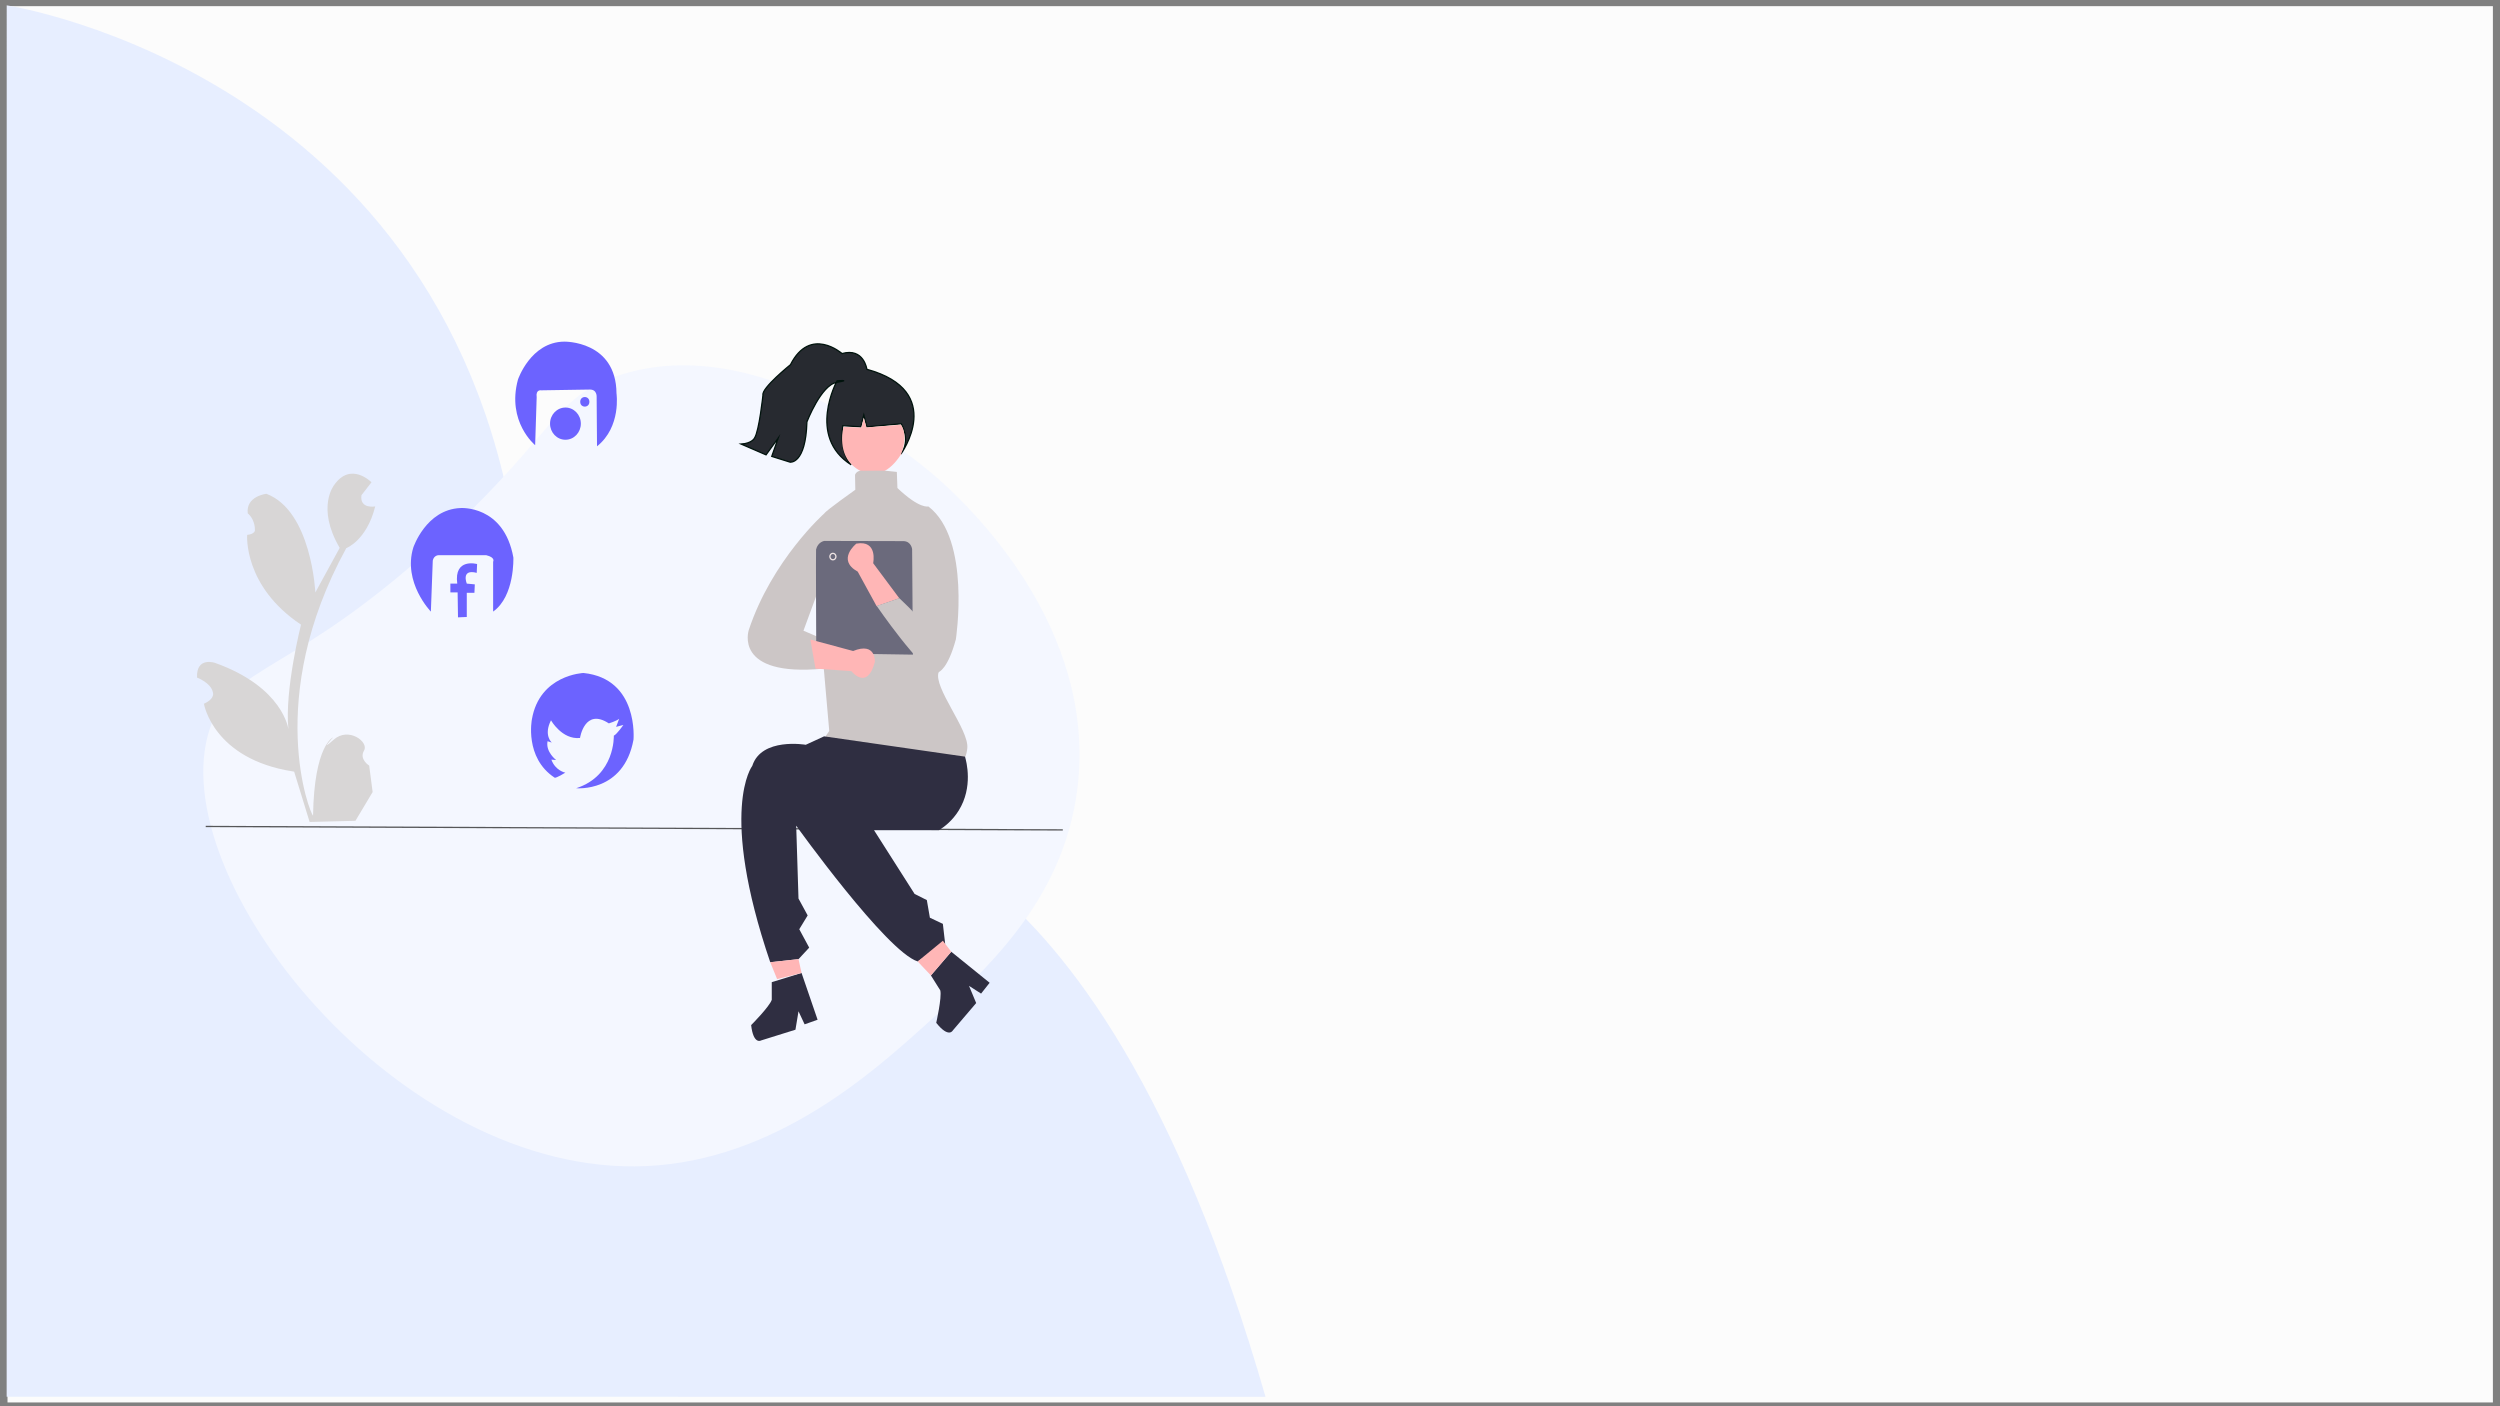 <?xml version="1.0" encoding="utf-8"?>
<!-- Generator: Adobe Illustrator 26.2.1, SVG Export Plug-In . SVG Version: 6.00 Build 0)  -->
<svg version="1.1" xmlns="http://www.w3.org/2000/svg" xmlns:xlink="http://www.w3.org/1999/xlink" x="0px" y="0px"
	 viewBox="0 0 1920 1080" style="enable-background:new 0 0 1920 1080;" xml:space="preserve">
<rect x="0" y="0" width="1920" height="1080" fill="#808080" stroke="none"/>
<style type="text/css">
	.st0{fill:#FCFCFC;}
	.st1{fill:#E7EEFF;}
	.st2{fill:#F4F7FF;}
	.st3{fill:#FFB6B6;}
	.st4{fill:#F4F7FF;stroke:#565759;stroke-miterlimit:10;}
	.st5{fill:#272A30;stroke:#00120C;stroke-miterlimit:10;}
	.st6{fill:#CCC6C6;}
	.st7{fill:#6B6A7C;}
	.st8{fill:#6B6A7C;stroke:#EFE4E4;stroke-miterlimit:10;}
	.st9{fill:#2F2E41;}
	.st10{fill:#D8D6D6;}
	.st11{fill:#6C63FF;}
</style>
<g id="Layer_1">
	<rect x="5.77" y="4.74" class="st0" width="1908.77" height="1072.34"/>
	<path class="st1" d="M5.15,4.11c0,0,357.44,53.94,395.37,445c0,0,57.4,187.95,237.8,180.37c0,0,199.08-24.42,333.58,443.27
		l-966.79-0.07"/>
	<path class="st2" d="M827.38,606.02c-10.84,86.04-70.59,139.73-117.96,182.3c-39.33,35.34-114.34,102.74-212.94,107.23
		C305.96,904.24,123.79,673.62,161,560.06c16.78-51.19,65.65-40.49,183.83-151.66c81.17-76.36,81.22-103.15,128.68-119.49
		c114.92-39.56,241.69,73.84,249.7,81.19C741.74,387.11,843.22,480.26,827.38,606.02z"/>
</g>
<g id="haj">
</g>
<g id="arc">
</g>
<g id="ruha">
</g>
<g id="kez">
</g>
<g id="lab">
</g>
<g id="cipo">
</g>
<g id="labiko">
	<path class="st3" d="M1033.55,696.15"/>
	<g>
		<g>
			<line class="st4" x1="157.99" y1="634.72" x2="816.23" y2="637.37"/>
			<g>
				<path class="st5" d="M597.7,336.36l-4.99,14.14l14.08,4.42c0,0,12.03,1.77,12.91-30.93c0,0,10.85-28.27,22.88-30.34
					c12.03-2.06,0.29-1.18,0.29-1.18s-23.47,42.71,10.85,64.5c0,0-9.39-8.25-6.45-30.04l13.79,0.88l2.35-9.13l2.35,9.13l26.4-2.36
					c0,0,7.63,12.37-0.29,23.27c0,0,35.2-48.3-26.11-65.09c0,0-2.35-16.79-19.07-12.08c0,0-24.35-21.5-39.6,8.54
					c0,0-22.29,17.97-21.12,23.27c0,0-2.93,27.69-6.45,32.99c0,0-1.76,4.12-10.27,4.71l19.07,8.25L597.7,336.36z"/>
				<path class="st5" d="M653.73,356.98"/>
				<path class="st3" d="M654.31,356.98c0,0,19.21,20.32,37.55-7.81c0,0,6.16-14.73,0-22.97l-26.4,2.06l-2.05-7.22l-1.91,7.36
					l-13.64-0.59C647.86,327.82,642.73,345.94,654.31,356.98z"/>
				<path class="st6" d="M662.82,361.55c0,0-4.62-0.88-6.16,3.09l0.22,11.49c0,0-22.44,15.9-23.76,18.11
					c0,0-40.26,35.79-58.08,89.68c0,0-12.1,36.23,57.42,29.6l-3.08-23.86l-12.32-5.3l10.56-28.72l9.24,105.74l-2.35,3.39
					c0,0-11.29,7.95,97.83,23.42c0,0,8.5,0.41,10.36-12.03c0.08-0.53,0.15-1.09,0.2-1.67c1.32-14.14-26.4-46.83-22-58.32
					c0,0,7.04-2.21,13.2-25.18c0,0,11.88-76.87-21.12-102.05c0,0-6.6,2.21-23.76-14.14l-0.44-12.37l-9.35-0.99L662.82,361.55z"/>
				<g>
					<g>
						<path class="st7" d="M626.74,422.07c-0.23,1.02,0.15,79.52,0.15,79.52l74.21,1.18l-0.59-81c0,0-0.59-5.89-6.45-6.19
							l-61.01-0.15C633.05,415.44,628.06,416.18,626.74,422.07z"/>
						<g>
							<path class="st3" d="M622.34,491.14l3.96,22.38l27.57,1.91c0,0,12.03,15.46,18.04-7.07c0,0,1.03-15.61-16.72-8.39
								L622.34,491.14z"/>
							<path class="st3" d="M673.23,465.51l17.45-6.04l-20.09-26.95c0,0,3.81-17.97-12.91-15.02c0,0-15.55,12.37,1.03,21.5
								L673.23,465.51z"/>
						</g>
					</g>
					<path class="st8" d="M641.99,427.45c0,1.37-1.04,2.49-2.32,2.49c-1.28,0-2.32-1.11-2.32-2.49s1.04-2.49,2.32-2.49
						C640.95,424.96,641.99,426.07,641.99,427.45z"/>
				</g>
				<path class="st6" d="M673.31,465.37c0,0,33,48.16,46.64,53.02l5.72-18.11c-5.66-8.42-12.6-17.55-21.07-26.84
					c-4.71-5.17-9.39-9.83-13.92-14.03"/>
			</g>
			<path class="st9" d="M632.9,565.51l-14.08,6.48c0,0-34.03-5.89-41.07,16.2c0,0-26.11,33.58,13.79,150.8l21.71-2.36l8.21-8.84
				l-7.63-14.14l6.45-10.6l-7.04-12.96l-1.76-55.96c0,0,69.23,96.61,93.28,104.26l21.12-13.55l-1.76-15.32l-9.97-4.71l-2.35-13.55
				l-9.39-4.71c-10.39-16.32-20.78-32.64-31.17-48.97c16.65,0,33.29,0,49.94,0c4.2-2.65,10.32-7.36,15.11-15.09
				c11.18-18.02,5.93-37.59,4.83-41.39L632.9,565.51z"/>
			<path class="st9" d="M592.71,754.3l22.88-7.07l12.32,35.93l-9.97,3.53l-4.69-10.01l-2.35,14.14l-26.4,8.25
				c0,0-5.87,3.53-7.63-11.78c0,0,14.08-14.14,15.84-19.44V754.3z"/>
			<path class="st9" d="M714.94,749.14l15.62-18.21l29.48,23.84l-6.57,8.32l-9.28-5.97l5.51,13.22l-17.98,21.09
				c0,0-3.09,6.13-12.7-5.9c0,0,4.43-19.49,3.11-24.92L714.94,749.14z"/>
			<polygon class="st3" points="591.54,738.98 596.82,751.94 615.59,747.23 613.25,736.63 			"/>
			<polygon class="st3" points="704.77,738.4 714.94,749.14 730.56,730.93 724.13,722.49 			"/>
		</g>
		<g>
			<path class="st10" d="M272.98,630.38l13.2-22.09l-2.64-20.32c0,0-7.92-4.86-3.96-11.49c3.96-6.63-11.88-18.56-23.32-8.39
				c-11.44,10.16-0.44-1.77-0.44-1.77s-14.52,5.74-15.4,60.08c-2.05-0.94-37.93-89.73,25.52-205.43c0,0,15.62-5.74,22.22-32.03
				c0,0-12.1,2.21-10.56-8.61l7.7-9.94c0,0-15.84-16.13-28.6,1.99c0,0-14.08,17.23,4.18,48.38l-18.7,34.24
				c0,0-2.86-62.73-37.62-75.77c0,0-15.84,1.77-14.3,15.02c0,0,5.72,4.2,5.5,13.25c0,0-0.22,2.65-5.94,3.31
				c0,0-3.08,39.32,41.36,68.92c0,0-12.76,50.36-9.68,80.41c0,0-3.74-32.25-56.32-51.03c0,0-14.52-5.08-13.86,11.27
				c0,0,10.56,3.98,12.1,11.04c0,0,2.42,4.86-6.82,9.06c0,0,6.96,42.38,68.26,51.97c0.35,0.05,0.69,0.11,1.04,0.16l11.88,38.66
				L272.98,630.38z"/>
			<path class="st11" d="M330.91,469.71c0,0-21.71-22.38-13.49-49.19c0,0,9.68-29.16,36.08-30.34c0,0,33.44-2.65,40.77,37.99
				c0,0,1.17,29.75-15.55,41.53v-38.29c0,0,2.05-3.24-5.28-5.01h-36.67c0,0-3.52,0-4.4,4.12L330.91,469.71z"/>
			<path class="st11" d="M351.74,474.13l6.75-0.29v-18.56h5.87l0.29-6.48l-6.16-0.59c0,0-4.69-11.49,7.63-8.25l0.29-6.77
				c0,0-17.89-5.01-15.25,15.02h-5.28v6.77h5.57L351.74,474.13z"/>
			<path class="st11" d="M410.99,341.89c0,0-22-17.97-13.2-50.36c0,0,9.68-28.86,35.49-29.16c0,0,39.89-0.88,40.19,39.76
				c0,0,3.81,25.62-14.96,40.64l-0.29-37.7c0,0,0.59-6.19-5.57-5.89l-36.96,0.59c0,0-4.4-0.88-3.52,5.3L410.99,341.89z"/>
			<ellipse class="st11" cx="449.13" cy="308.6" rx="3.52" ry="3.68"/>
			<ellipse class="st11" cx="434.26" cy="325.36" rx="11.83" ry="12.37"/>
			<path class="st11" d="M425.95,597.24c0.99,0.65,8.21-3.83,8.21-3.83s-7.63-1.47-10.71-10.01l3.67,0.29c0,0-8.21-6.19-6.6-14.43
				l3.23,1.03c0,0-6.45-5.6-0.59-17.08c0,0,8.51,15.02,22.29,13.55c0,0,3.52-23.42,22.15-11.19c0,0,5.72-1.77,7.92-3.53l-2.35,6.19
				l5.57-1.47c0,0-4.99,7.22-7.33,8.25c0,0,1.17,30.63-28.89,40.35c0,0,36.52,3.53,44-37.26c0,0,4.25-46.83-38.43-51.25
				c0,0-33.73,1.33-39.6,35.64C408.5,552.47,402.63,581.93,425.95,597.24z"/>
		</g>
	</g>
</g>
</svg>
